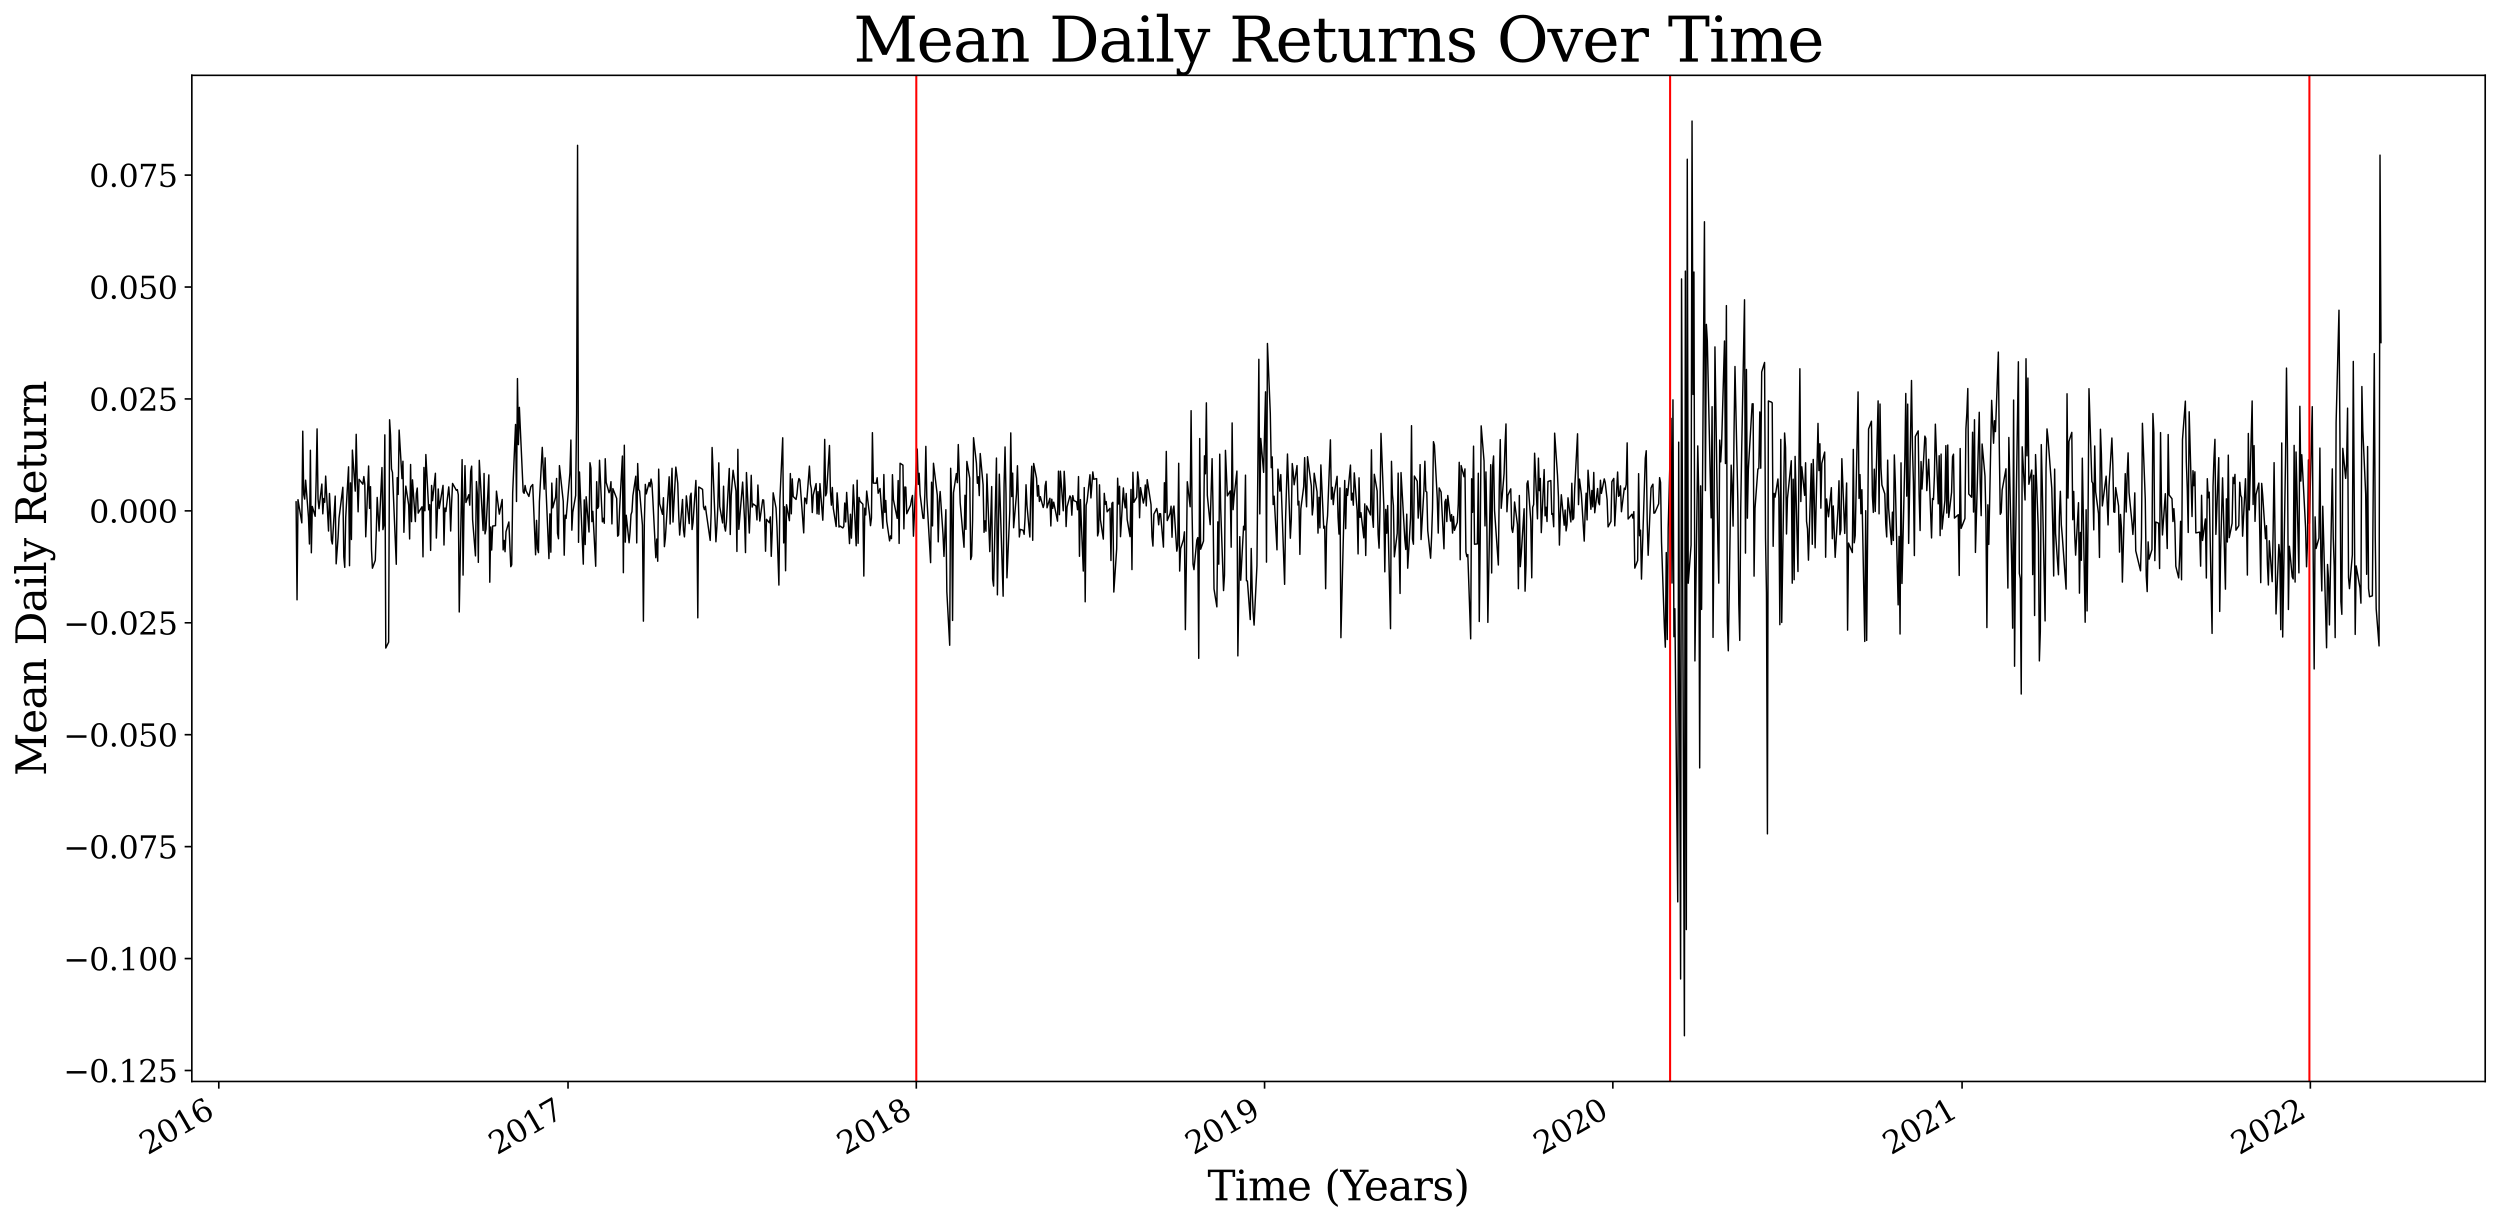 <?xml version="1.0" encoding="utf-8" standalone="no"?>
<!DOCTYPE svg PUBLIC "-//W3C//DTD SVG 1.1//EN"
  "http://www.w3.org/Graphics/SVG/1.1/DTD/svg11.dtd">
<svg xmlns:xlink="http://www.w3.org/1999/xlink" width="1216.552pt" height="595.477pt" viewBox="0 0 1216.552 595.477" xmlns="http://www.w3.org/2000/svg" version="1.1">
 <defs>
  <style type="text/css">*{stroke-linejoin: round; stroke-linecap: butt}</style>
 </defs>
 <g id="figure_1">
  <g id="patch_1">
   <path d="M 0 595.477 
L 1216.552 595.477 
L 1216.552 0 
L 0 0 
z
" style="fill: #ffffff"/>
  </g>
  <g id="axes_1">
   <g id="patch_2">
    <path d="M 93.352 526.261 
L 1209.352 526.261 
L 1209.352 36.661 
L 93.352 36.661 
z
" style="fill: #ffffff"/>
   </g>
   <g id="matplotlib.axis_1">
    <g id="xtick_1">
     <g id="line2d_1">
      <defs>
       <path id="m75a2e7a7cb" d="M 0 0 
L 0 3.5 
" style="stroke: #000000; stroke-width: 0.8"/>
      </defs>
      <g>
       <use xlink:href="#m75a2e7a7cb" x="106.469" y="526.261" style="stroke: #000000; stroke-width: 0.8"/>
      </g>
     </g>
     <g id="text_1">
      <!-- 2016 -->
      <g transform="translate(71.849 562.219)rotate(-30)scale(0.15 -0.15)">
       <defs>
        <path id="DejaVuSerif-32" d="M 819 3553 
L 469 3553 
L 469 4384 
Q 803 4563 1142 4656 
Q 1481 4750 1806 4750 
Q 2534 4750 2956 4397 
Q 3378 4044 3378 3438 
Q 3378 2753 2422 1800 
Q 2347 1728 2309 1691 
L 1131 513 
L 3078 513 
L 3078 1088 
L 3444 1088 
L 3444 0 
L 434 0 
L 434 341 
L 1850 1753 
Q 2319 2222 2519 2614 
Q 2719 3006 2719 3438 
Q 2719 3909 2473 4175 
Q 2228 4441 1797 4441 
Q 1350 4441 1106 4219 
Q 863 3997 819 3553 
z
" transform="scale(0.016)"/>
        <path id="DejaVuSerif-30" d="M 2034 219 
Q 2513 219 2750 744 
Q 2988 1269 2988 2328 
Q 2988 3391 2750 3916 
Q 2513 4441 2034 4441 
Q 1556 4441 1318 3916 
Q 1081 3391 1081 2328 
Q 1081 1269 1318 744 
Q 1556 219 2034 219 
z
M 2034 -91 
Q 1275 -91 848 546 
Q 422 1184 422 2328 
Q 422 3475 848 4112 
Q 1275 4750 2034 4750 
Q 2797 4750 3222 4112 
Q 3647 3475 3647 2328 
Q 3647 1184 3222 546 
Q 2797 -91 2034 -91 
z
" transform="scale(0.016)"/>
        <path id="DejaVuSerif-31" d="M 909 0 
L 909 331 
L 1722 331 
L 1722 4213 
L 781 3603 
L 781 4013 
L 1919 4750 
L 2350 4750 
L 2350 331 
L 3163 331 
L 3163 0 
L 909 0 
z
" transform="scale(0.016)"/>
        <path id="DejaVuSerif-36" d="M 2094 219 
Q 2534 219 2771 542 
Q 3009 866 3009 1472 
Q 3009 2078 2771 2401 
Q 2534 2725 2094 2725 
Q 1647 2725 1412 2412 
Q 1178 2100 1178 1509 
Q 1178 888 1415 553 
Q 1653 219 2094 219 
z
M 1075 2569 
Q 1288 2803 1556 2918 
Q 1825 3034 2163 3034 
Q 2859 3034 3264 2615 
Q 3669 2197 3669 1472 
Q 3669 763 3233 336 
Q 2797 -91 2069 -91 
Q 1278 -91 853 498 
Q 428 1088 428 2181 
Q 428 3406 931 4078 
Q 1434 4750 2350 4750 
Q 2597 4750 2869 4703 
Q 3141 4656 3425 4563 
L 3425 3794 
L 3072 3794 
Q 3034 4109 2831 4275 
Q 2628 4441 2284 4441 
Q 1678 4441 1381 3981 
Q 1084 3522 1075 2569 
z
" transform="scale(0.016)"/>
       </defs>
       <use xlink:href="#DejaVuSerif-32"/>
       <use xlink:href="#DejaVuSerif-30" x="63.623"/>
       <use xlink:href="#DejaVuSerif-31" x="127.246"/>
       <use xlink:href="#DejaVuSerif-36" x="190.869"/>
      </g>
     </g>
    </g>
    <g id="xtick_2">
     <g id="line2d_2">
      <g>
       <use xlink:href="#m75a2e7a7cb" x="276.412" y="526.261" style="stroke: #000000; stroke-width: 0.8"/>
      </g>
     </g>
     <g id="text_2">
      <!-- 2017 -->
      <g transform="translate(241.791 562.219)rotate(-30)scale(0.15 -0.15)">
       <defs>
        <path id="DejaVuSerif-37" d="M 3609 4347 
L 1784 0 
L 1319 0 
L 3059 4153 
L 903 4153 
L 903 3578 
L 538 3578 
L 538 4666 
L 3609 4666 
L 3609 4347 
z
" transform="scale(0.016)"/>
       </defs>
       <use xlink:href="#DejaVuSerif-32"/>
       <use xlink:href="#DejaVuSerif-30" x="63.623"/>
       <use xlink:href="#DejaVuSerif-31" x="127.246"/>
       <use xlink:href="#DejaVuSerif-37" x="190.869"/>
      </g>
     </g>
    </g>
    <g id="xtick_3">
     <g id="line2d_3">
      <g>
       <use xlink:href="#m75a2e7a7cb" x="445.889" y="526.261" style="stroke: #000000; stroke-width: 0.8"/>
      </g>
     </g>
     <g id="text_3">
      <!-- 2018 -->
      <g transform="translate(411.269 562.219)rotate(-30)scale(0.15 -0.15)">
       <defs>
        <path id="DejaVuSerif-38" d="M 2981 1275 
Q 2981 1775 2732 2051 
Q 2484 2328 2034 2328 
Q 1584 2328 1336 2051 
Q 1088 1775 1088 1275 
Q 1088 772 1336 495 
Q 1584 219 2034 219 
Q 2484 219 2732 495 
Q 2981 772 2981 1275 
z
M 2853 3541 
Q 2853 3966 2637 4203 
Q 2422 4441 2034 4441 
Q 1650 4441 1433 4203 
Q 1216 3966 1216 3541 
Q 1216 3113 1433 2875 
Q 1650 2638 2034 2638 
Q 2422 2638 2637 2875 
Q 2853 3113 2853 3541 
z
M 2516 2484 
Q 3047 2413 3344 2092 
Q 3641 1772 3641 1275 
Q 3641 619 3225 264 
Q 2809 -91 2034 -91 
Q 1263 -91 845 264 
Q 428 619 428 1275 
Q 428 1772 725 2092 
Q 1022 2413 1556 2484 
Q 1084 2569 832 2842 
Q 581 3116 581 3541 
Q 581 4103 968 4426 
Q 1356 4750 2034 4750 
Q 2713 4750 3100 4426 
Q 3488 4103 3488 3541 
Q 3488 3116 3236 2842 
Q 2984 2569 2516 2484 
z
" transform="scale(0.016)"/>
       </defs>
       <use xlink:href="#DejaVuSerif-32"/>
       <use xlink:href="#DejaVuSerif-30" x="63.623"/>
       <use xlink:href="#DejaVuSerif-31" x="127.246"/>
       <use xlink:href="#DejaVuSerif-38" x="190.869"/>
      </g>
     </g>
    </g>
    <g id="xtick_4">
     <g id="line2d_4">
      <g>
       <use xlink:href="#m75a2e7a7cb" x="615.367" y="526.261" style="stroke: #000000; stroke-width: 0.8"/>
      </g>
     </g>
     <g id="text_4">
      <!-- 2019 -->
      <g transform="translate(580.747 562.219)rotate(-30)scale(0.15 -0.15)">
       <defs>
        <path id="DejaVuSerif-39" d="M 2994 2091 
Q 2784 1856 2512 1740 
Q 2241 1625 1900 1625 
Q 1206 1625 804 2044 
Q 403 2463 403 3188 
Q 403 3897 839 4323 
Q 1275 4750 2003 4750 
Q 2794 4750 3217 4161 
Q 3641 3572 3641 2478 
Q 3641 1253 3137 581 
Q 2634 -91 1722 -91 
Q 1475 -91 1203 -44 
Q 931 3 647 97 
L 647 872 
L 997 872 
Q 1038 556 1241 387 
Q 1444 219 1784 219 
Q 2391 219 2687 676 
Q 2984 1134 2994 2091 
z
M 1978 4441 
Q 1534 4441 1298 4117 
Q 1063 3794 1063 3188 
Q 1063 2581 1298 2256 
Q 1534 1931 1978 1931 
Q 2422 1931 2658 2245 
Q 2894 2559 2894 3150 
Q 2894 3772 2656 4106 
Q 2419 4441 1978 4441 
z
" transform="scale(0.016)"/>
       </defs>
       <use xlink:href="#DejaVuSerif-32"/>
       <use xlink:href="#DejaVuSerif-30" x="63.623"/>
       <use xlink:href="#DejaVuSerif-31" x="127.246"/>
       <use xlink:href="#DejaVuSerif-39" x="190.869"/>
      </g>
     </g>
    </g>
    <g id="xtick_5">
     <g id="line2d_5">
      <g>
       <use xlink:href="#m75a2e7a7cb" x="784.845" y="526.261" style="stroke: #000000; stroke-width: 0.8"/>
      </g>
     </g>
     <g id="text_5">
      <!-- 2020 -->
      <g transform="translate(750.225 562.219)rotate(-30)scale(0.15 -0.15)">
       <use xlink:href="#DejaVuSerif-32"/>
       <use xlink:href="#DejaVuSerif-30" x="63.623"/>
       <use xlink:href="#DejaVuSerif-32" x="127.246"/>
       <use xlink:href="#DejaVuSerif-30" x="190.869"/>
      </g>
     </g>
    </g>
    <g id="xtick_6">
     <g id="line2d_6">
      <g>
       <use xlink:href="#m75a2e7a7cb" x="954.787" y="526.261" style="stroke: #000000; stroke-width: 0.8"/>
      </g>
     </g>
     <g id="text_6">
      <!-- 2021 -->
      <g transform="translate(920.167 562.219)rotate(-30)scale(0.15 -0.15)">
       <use xlink:href="#DejaVuSerif-32"/>
       <use xlink:href="#DejaVuSerif-30" x="63.623"/>
       <use xlink:href="#DejaVuSerif-32" x="127.246"/>
       <use xlink:href="#DejaVuSerif-31" x="190.869"/>
      </g>
     </g>
    </g>
    <g id="xtick_7">
     <g id="line2d_7">
      <g>
       <use xlink:href="#m75a2e7a7cb" x="1124.265" y="526.261" style="stroke: #000000; stroke-width: 0.8"/>
      </g>
     </g>
     <g id="text_7">
      <!-- 2022 -->
      <g transform="translate(1089.645 562.219)rotate(-30)scale(0.15 -0.15)">
       <use xlink:href="#DejaVuSerif-32"/>
       <use xlink:href="#DejaVuSerif-30" x="63.623"/>
       <use xlink:href="#DejaVuSerif-32" x="127.246"/>
       <use xlink:href="#DejaVuSerif-32" x="190.869"/>
      </g>
     </g>
    </g>
    <g id="text_8">
     <!-- Time (Years) -->
     <g transform="translate(587.582 584.118)scale(0.2 -0.2)">
      <defs>
       <path id="DejaVuSerif-54" d="M 1222 0 
L 1222 331 
L 1819 331 
L 1819 4294 
L 447 4294 
L 447 3566 
L 63 3566 
L 63 4666 
L 4206 4666 
L 4206 3566 
L 3822 3566 
L 3822 4294 
L 2450 4294 
L 2450 331 
L 3047 331 
L 3047 0 
L 1222 0 
z
" transform="scale(0.016)"/>
       <path id="DejaVuSerif-69" d="M 622 4353 
Q 622 4497 726 4603 
Q 831 4709 978 4709 
Q 1122 4709 1226 4603 
Q 1331 4497 1331 4353 
Q 1331 4206 1228 4103 
Q 1125 4000 978 4000 
Q 831 4000 726 4103 
Q 622 4206 622 4353 
z
M 1356 331 
L 1900 331 
L 1900 0 
L 231 0 
L 231 331 
L 781 331 
L 781 2988 
L 231 2988 
L 231 3322 
L 1356 3322 
L 1356 331 
z
" transform="scale(0.016)"/>
       <path id="DejaVuSerif-6d" d="M 3316 2675 
Q 3481 3041 3739 3227 
Q 3997 3413 4341 3413 
Q 4863 3413 5119 3089 
Q 5375 2766 5375 2113 
L 5375 331 
L 5894 331 
L 5894 0 
L 4300 0 
L 4300 331 
L 4800 331 
L 4800 2047 
Q 4800 2556 4650 2772 
Q 4500 2988 4153 2988 
Q 3769 2988 3567 2697 
Q 3366 2406 3366 1850 
L 3366 331 
L 3866 331 
L 3866 0 
L 2291 0 
L 2291 331 
L 2791 331 
L 2791 2069 
Q 2791 2566 2641 2777 
Q 2491 2988 2144 2988 
Q 1759 2988 1557 2697 
Q 1356 2406 1356 1850 
L 1356 331 
L 1856 331 
L 1856 0 
L 263 0 
L 263 331 
L 781 331 
L 781 2994 
L 231 2994 
L 231 3322 
L 1356 3322 
L 1356 2731 
Q 1516 3063 1762 3238 
Q 2009 3413 2322 3413 
Q 2709 3413 2968 3220 
Q 3228 3028 3316 2675 
z
" transform="scale(0.016)"/>
       <path id="DejaVuSerif-65" d="M 3469 1600 
L 991 1600 
L 991 1575 
Q 991 903 1244 561 
Q 1497 219 1991 219 
Q 2369 219 2611 417 
Q 2853 616 2950 1006 
L 3413 1006 
Q 3275 459 2904 184 
Q 2534 -91 1931 -91 
Q 1203 -91 761 389 
Q 319 869 319 1663 
Q 319 2450 753 2931 
Q 1188 3413 1894 3413 
Q 2647 3413 3050 2948 
Q 3453 2484 3469 1600 
z
M 2791 1931 
Q 2772 2513 2545 2808 
Q 2319 3103 1894 3103 
Q 1497 3103 1269 2806 
Q 1041 2509 991 1931 
L 2791 1931 
z
" transform="scale(0.016)"/>
       <path id="DejaVuSerif-20" transform="scale(0.016)"/>
       <path id="DejaVuSerif-28" d="M 2041 -997 
Q 1281 -656 893 83 
Q 506 822 506 1931 
Q 506 3044 893 3783 
Q 1281 4522 2041 4863 
L 2041 4556 
Q 1559 4225 1350 3623 
Q 1141 3022 1141 1931 
Q 1141 844 1350 242 
Q 1559 -359 2041 -691 
L 2041 -997 
z
" transform="scale(0.016)"/>
       <path id="DejaVuSerif-59" d="M 1209 0 
L 1209 331 
L 1806 331 
L 1806 2009 
L 366 4331 
L -72 4331 
L -72 4666 
L 1663 4666 
L 1663 4331 
L 1119 4331 
L 2284 2444 
L 3450 4331 
L 2925 4331 
L 2925 4666 
L 4281 4666 
L 4281 4331 
L 3841 4331 
L 2438 2069 
L 2438 331 
L 3034 331 
L 3034 0 
L 1209 0 
z
" transform="scale(0.016)"/>
       <path id="DejaVuSerif-61" d="M 2547 1044 
L 2547 1747 
L 1806 1747 
Q 1378 1747 1168 1562 
Q 959 1378 959 997 
Q 959 650 1171 447 
Q 1384 244 1747 244 
Q 2106 244 2326 466 
Q 2547 688 2547 1044 
z
M 3122 2075 
L 3122 331 
L 3634 331 
L 3634 0 
L 2547 0 
L 2547 359 
Q 2356 128 2106 18 
Q 1856 -91 1522 -91 
Q 969 -91 644 203 
Q 319 497 319 997 
Q 319 1513 691 1797 
Q 1063 2081 1741 2081 
L 2547 2081 
L 2547 2309 
Q 2547 2688 2317 2895 
Q 2088 3103 1672 3103 
Q 1328 3103 1125 2947 
Q 922 2791 872 2484 
L 575 2484 
L 575 3156 
Q 875 3284 1158 3348 
Q 1441 3413 1709 3413 
Q 2400 3413 2761 3070 
Q 3122 2728 3122 2075 
z
" transform="scale(0.016)"/>
       <path id="DejaVuSerif-72" d="M 3059 3328 
L 3059 2497 
L 2728 2497 
Q 2713 2744 2591 2866 
Q 2469 2988 2234 2988 
Q 1809 2988 1582 2694 
Q 1356 2400 1356 1850 
L 1356 331 
L 2022 331 
L 2022 0 
L 263 0 
L 263 331 
L 781 331 
L 781 2994 
L 231 2994 
L 231 3322 
L 1356 3322 
L 1356 2731 
Q 1525 3078 1790 3245 
Q 2056 3413 2438 3413 
Q 2578 3413 2733 3391 
Q 2888 3369 3059 3328 
z
" transform="scale(0.016)"/>
       <path id="DejaVuSerif-73" d="M 359 184 
L 359 959 
L 691 959 
Q 703 588 923 403 
Q 1144 219 1575 219 
Q 1963 219 2166 364 
Q 2369 509 2369 788 
Q 2369 1006 2220 1140 
Q 2072 1275 1594 1428 
L 1178 1569 
Q 750 1706 558 1912 
Q 366 2119 366 2438 
Q 366 2894 700 3153 
Q 1034 3413 1625 3413 
Q 1888 3413 2178 3344 
Q 2469 3275 2778 3144 
L 2778 2419 
L 2447 2419 
Q 2434 2741 2221 2922 
Q 2009 3103 1644 3103 
Q 1281 3103 1095 2975 
Q 909 2847 909 2591 
Q 909 2381 1050 2254 
Q 1191 2128 1613 1997 
L 2069 1856 
Q 2541 1709 2748 1489 
Q 2956 1269 2956 922 
Q 2956 450 2595 179 
Q 2234 -91 1600 -91 
Q 1278 -91 972 -22 
Q 666 47 359 184 
z
" transform="scale(0.016)"/>
       <path id="DejaVuSerif-29" d="M 453 -997 
L 453 -691 
Q 934 -359 1145 242 
Q 1356 844 1356 1931 
Q 1356 3022 1145 3623 
Q 934 4225 453 4556 
L 453 4863 
Q 1216 4522 1603 3783 
Q 1991 3044 1991 1931 
Q 1991 822 1603 83 
Q 1216 -656 453 -997 
z
" transform="scale(0.016)"/>
      </defs>
      <use xlink:href="#DejaVuSerif-54"/>
      <use xlink:href="#DejaVuSerif-69" x="66.699"/>
      <use xlink:href="#DejaVuSerif-6d" x="98.682"/>
      <use xlink:href="#DejaVuSerif-65" x="193.506"/>
      <use xlink:href="#DejaVuSerif-20" x="252.686"/>
      <use xlink:href="#DejaVuSerif-28" x="284.473"/>
      <use xlink:href="#DejaVuSerif-59" x="323.486"/>
      <use xlink:href="#DejaVuSerif-65" x="380.752"/>
      <use xlink:href="#DejaVuSerif-61" x="439.932"/>
      <use xlink:href="#DejaVuSerif-72" x="499.551"/>
      <use xlink:href="#DejaVuSerif-73" x="547.354"/>
      <use xlink:href="#DejaVuSerif-29" x="598.672"/>
     </g>
    </g>
   </g>
   <g id="matplotlib.axis_2">
    <g id="ytick_1">
     <g id="line2d_8">
      <defs>
       <path id="mb2e082245e" d="M 0 0 
L -3.5 0 
" style="stroke: #000000; stroke-width: 0.8"/>
      </defs>
      <g>
       <use xlink:href="#mb2e082245e" x="93.352" y="520.925" style="stroke: #000000; stroke-width: 0.8"/>
      </g>
     </g>
     <g id="text_9">
      <!-- −0.125 -->
      <g transform="translate(30.841 526.623)scale(0.15 -0.15)">
       <defs>
        <path id="DejaVuSerif-2212" d="M 678 2259 
L 4684 2259 
L 4684 1753 
L 678 1753 
L 678 2259 
z
" transform="scale(0.016)"/>
        <path id="DejaVuSerif-2e" d="M 603 325 
Q 603 500 722 622 
Q 841 744 1019 744 
Q 1191 744 1312 622 
Q 1434 500 1434 325 
Q 1434 153 1312 31 
Q 1191 -91 1019 -91 
Q 841 -91 722 29 
Q 603 150 603 325 
z
" transform="scale(0.016)"/>
        <path id="DejaVuSerif-35" d="M 3219 4666 
L 3219 4153 
L 1081 4153 
L 1081 2816 
Q 1244 2928 1461 2984 
Q 1678 3041 1947 3041 
Q 2703 3041 3140 2622 
Q 3578 2203 3578 1478 
Q 3578 738 3136 323 
Q 2694 -91 1894 -91 
Q 1572 -91 1234 -12 
Q 897 66 544 225 
L 544 1131 
L 897 1131 
Q 925 688 1179 453 
Q 1434 219 1894 219 
Q 2388 219 2653 544 
Q 2919 869 2919 1478 
Q 2919 2084 2655 2407 
Q 2391 2731 1894 2731 
Q 1613 2731 1398 2631 
Q 1184 2531 1019 2322 
L 750 2322 
L 750 4666 
L 3219 4666 
z
" transform="scale(0.016)"/>
       </defs>
       <use xlink:href="#DejaVuSerif-2212"/>
       <use xlink:href="#DejaVuSerif-30" x="83.789"/>
       <use xlink:href="#DejaVuSerif-2e" x="147.412"/>
       <use xlink:href="#DejaVuSerif-31" x="179.199"/>
       <use xlink:href="#DejaVuSerif-32" x="242.822"/>
       <use xlink:href="#DejaVuSerif-35" x="306.445"/>
      </g>
     </g>
    </g>
    <g id="ytick_2">
     <g id="line2d_9">
      <g>
       <use xlink:href="#mb2e082245e" x="93.352" y="466.459" style="stroke: #000000; stroke-width: 0.8"/>
      </g>
     </g>
     <g id="text_10">
      <!-- −0.100 -->
      <g transform="translate(30.841 472.158)scale(0.15 -0.15)">
       <use xlink:href="#DejaVuSerif-2212"/>
       <use xlink:href="#DejaVuSerif-30" x="83.789"/>
       <use xlink:href="#DejaVuSerif-2e" x="147.412"/>
       <use xlink:href="#DejaVuSerif-31" x="179.199"/>
       <use xlink:href="#DejaVuSerif-30" x="242.822"/>
       <use xlink:href="#DejaVuSerif-30" x="306.445"/>
      </g>
     </g>
    </g>
    <g id="ytick_3">
     <g id="line2d_10">
      <g>
       <use xlink:href="#mb2e082245e" x="93.352" y="411.994" style="stroke: #000000; stroke-width: 0.8"/>
      </g>
     </g>
     <g id="text_11">
      <!-- −0.075 -->
      <g transform="translate(30.841 417.693)scale(0.15 -0.15)">
       <use xlink:href="#DejaVuSerif-2212"/>
       <use xlink:href="#DejaVuSerif-30" x="83.789"/>
       <use xlink:href="#DejaVuSerif-2e" x="147.412"/>
       <use xlink:href="#DejaVuSerif-30" x="179.199"/>
       <use xlink:href="#DejaVuSerif-37" x="242.822"/>
       <use xlink:href="#DejaVuSerif-35" x="306.445"/>
      </g>
     </g>
    </g>
    <g id="ytick_4">
     <g id="line2d_11">
      <g>
       <use xlink:href="#mb2e082245e" x="93.352" y="357.529" style="stroke: #000000; stroke-width: 0.8"/>
      </g>
     </g>
     <g id="text_12">
      <!-- −0.050 -->
      <g transform="translate(30.841 363.228)scale(0.15 -0.15)">
       <use xlink:href="#DejaVuSerif-2212"/>
       <use xlink:href="#DejaVuSerif-30" x="83.789"/>
       <use xlink:href="#DejaVuSerif-2e" x="147.412"/>
       <use xlink:href="#DejaVuSerif-30" x="179.199"/>
       <use xlink:href="#DejaVuSerif-35" x="242.822"/>
       <use xlink:href="#DejaVuSerif-30" x="306.445"/>
      </g>
     </g>
    </g>
    <g id="ytick_5">
     <g id="line2d_12">
      <g>
       <use xlink:href="#mb2e082245e" x="93.352" y="303.064" style="stroke: #000000; stroke-width: 0.8"/>
      </g>
     </g>
     <g id="text_13">
      <!-- −0.025 -->
      <g transform="translate(30.841 308.763)scale(0.15 -0.15)">
       <use xlink:href="#DejaVuSerif-2212"/>
       <use xlink:href="#DejaVuSerif-30" x="83.789"/>
       <use xlink:href="#DejaVuSerif-2e" x="147.412"/>
       <use xlink:href="#DejaVuSerif-30" x="179.199"/>
       <use xlink:href="#DejaVuSerif-32" x="242.822"/>
       <use xlink:href="#DejaVuSerif-35" x="306.445"/>
      </g>
     </g>
    </g>
    <g id="ytick_6">
     <g id="line2d_13">
      <g>
       <use xlink:href="#mb2e082245e" x="93.352" y="248.599" style="stroke: #000000; stroke-width: 0.8"/>
      </g>
     </g>
     <g id="text_14">
      <!-- 0.000 -->
      <g transform="translate(43.41 254.298)scale(0.15 -0.15)">
       <use xlink:href="#DejaVuSerif-30"/>
       <use xlink:href="#DejaVuSerif-2e" x="63.623"/>
       <use xlink:href="#DejaVuSerif-30" x="95.41"/>
       <use xlink:href="#DejaVuSerif-30" x="159.033"/>
       <use xlink:href="#DejaVuSerif-30" x="222.656"/>
      </g>
     </g>
    </g>
    <g id="ytick_7">
     <g id="line2d_14">
      <g>
       <use xlink:href="#mb2e082245e" x="93.352" y="194.134" style="stroke: #000000; stroke-width: 0.8"/>
      </g>
     </g>
     <g id="text_15">
      <!-- 0.025 -->
      <g transform="translate(43.41 199.833)scale(0.15 -0.15)">
       <use xlink:href="#DejaVuSerif-30"/>
       <use xlink:href="#DejaVuSerif-2e" x="63.623"/>
       <use xlink:href="#DejaVuSerif-30" x="95.41"/>
       <use xlink:href="#DejaVuSerif-32" x="159.033"/>
       <use xlink:href="#DejaVuSerif-35" x="222.656"/>
      </g>
     </g>
    </g>
    <g id="ytick_8">
     <g id="line2d_15">
      <g>
       <use xlink:href="#mb2e082245e" x="93.352" y="139.669" style="stroke: #000000; stroke-width: 0.8"/>
      </g>
     </g>
     <g id="text_16">
      <!-- 0.050 -->
      <g transform="translate(43.41 145.368)scale(0.15 -0.15)">
       <use xlink:href="#DejaVuSerif-30"/>
       <use xlink:href="#DejaVuSerif-2e" x="63.623"/>
       <use xlink:href="#DejaVuSerif-30" x="95.41"/>
       <use xlink:href="#DejaVuSerif-35" x="159.033"/>
       <use xlink:href="#DejaVuSerif-30" x="222.656"/>
      </g>
     </g>
    </g>
    <g id="ytick_9">
     <g id="line2d_16">
      <g>
       <use xlink:href="#mb2e082245e" x="93.352" y="85.204" style="stroke: #000000; stroke-width: 0.8"/>
      </g>
     </g>
     <g id="text_17">
      <!-- 0.075 -->
      <g transform="translate(43.41 90.903)scale(0.15 -0.15)">
       <use xlink:href="#DejaVuSerif-30"/>
       <use xlink:href="#DejaVuSerif-2e" x="63.623"/>
       <use xlink:href="#DejaVuSerif-30" x="95.41"/>
       <use xlink:href="#DejaVuSerif-37" x="159.033"/>
       <use xlink:href="#DejaVuSerif-35" x="222.656"/>
      </g>
     </g>
    </g>
    <g id="text_18">
     <!-- Mean Daily Return -->
     <g transform="translate(22.397 377.533)rotate(-90)scale(0.2 -0.2)">
      <defs>
       <path id="DejaVuSerif-4d" d="M 353 0 
L 353 331 
L 947 331 
L 947 4331 
L 319 4331 
L 319 4666 
L 1678 4666 
L 3316 1344 
L 4953 4666 
L 6228 4666 
L 6228 4331 
L 5606 4331 
L 5606 331 
L 6203 331 
L 6203 0 
L 4378 0 
L 4378 331 
L 4972 331 
L 4972 3938 
L 3372 684 
L 2931 684 
L 1331 3938 
L 1331 331 
L 1925 331 
L 1925 0 
L 353 0 
z
" transform="scale(0.016)"/>
       <path id="DejaVuSerif-6e" d="M 263 0 
L 263 331 
L 781 331 
L 781 2988 
L 231 2988 
L 231 3322 
L 1356 3322 
L 1356 2731 
Q 1516 3069 1770 3241 
Q 2025 3413 2363 3413 
Q 2913 3413 3172 3097 
Q 3431 2781 3431 2113 
L 3431 331 
L 3944 331 
L 3944 0 
L 2356 0 
L 2356 331 
L 2853 331 
L 2853 1931 
Q 2853 2541 2703 2767 
Q 2553 2994 2175 2994 
Q 1775 2994 1565 2701 
Q 1356 2409 1356 1850 
L 1356 331 
L 1856 331 
L 1856 0 
L 263 0 
z
" transform="scale(0.016)"/>
       <path id="DejaVuSerif-44" d="M 1581 331 
L 2163 331 
Q 3072 331 3558 850 
Q 4044 1369 4044 2338 
Q 4044 3306 3559 3818 
Q 3075 4331 2163 4331 
L 1581 4331 
L 1581 331 
z
M 353 0 
L 353 331 
L 947 331 
L 947 4331 
L 353 4331 
L 353 4666 
L 2209 4666 
Q 3416 4666 4089 4050 
Q 4763 3434 4763 2338 
Q 4763 1238 4088 619 
Q 3413 0 2209 0 
L 353 0 
z
" transform="scale(0.016)"/>
       <path id="DejaVuSerif-6c" d="M 1313 331 
L 1856 331 
L 1856 0 
L 184 0 
L 184 331 
L 738 331 
L 738 4531 
L 184 4531 
L 184 4863 
L 1313 4863 
L 1313 331 
z
" transform="scale(0.016)"/>
       <path id="DejaVuSerif-79" d="M 1381 -609 
L 1600 -56 
L 359 2988 
L -19 2988 
L -19 3322 
L 1509 3322 
L 1509 2988 
L 978 2988 
L 1913 703 
L 2847 2988 
L 2350 2988 
L 2350 3322 
L 3597 3322 
L 3597 2988 
L 3225 2988 
L 1703 -750 
Q 1547 -1138 1356 -1280 
Q 1166 -1422 819 -1422 
Q 672 -1422 517 -1397 
Q 363 -1372 206 -1325 
L 206 -691 
L 500 -691 
Q 519 -903 608 -995 
Q 697 -1088 884 -1088 
Q 1056 -1088 1161 -992 
Q 1266 -897 1381 -609 
z
" transform="scale(0.016)"/>
       <path id="DejaVuSerif-52" d="M 3066 2316 
Q 3284 2256 3442 2114 
Q 3600 1972 3725 1716 
L 4403 331 
L 4972 331 
L 4972 0 
L 3872 0 
L 3144 1484 
Q 2934 1916 2759 2042 
Q 2584 2169 2278 2169 
L 1581 2169 
L 1581 331 
L 2241 331 
L 2241 0 
L 353 0 
L 353 331 
L 947 331 
L 947 4331 
L 353 4331 
L 353 4666 
L 2719 4666 
Q 3400 4666 3770 4341 
Q 4141 4016 4141 3419 
Q 4141 2938 3870 2661 
Q 3600 2384 3066 2316 
z
M 1581 2503 
L 2503 2503 
Q 2975 2503 3200 2726 
Q 3425 2950 3425 3419 
Q 3425 3888 3200 4109 
Q 2975 4331 2503 4331 
L 1581 4331 
L 1581 2503 
z
" transform="scale(0.016)"/>
       <path id="DejaVuSerif-74" d="M 691 2988 
L 184 2988 
L 184 3322 
L 691 3322 
L 691 4353 
L 1269 4353 
L 1269 3322 
L 2350 3322 
L 2350 2988 
L 1269 2988 
L 1269 878 
Q 1269 456 1350 337 
Q 1431 219 1650 219 
Q 1875 219 1978 351 
Q 2081 484 2088 781 
L 2522 781 
Q 2497 328 2275 118 
Q 2053 -91 1600 -91 
Q 1103 -91 897 129 
Q 691 350 691 878 
L 691 2988 
z
" transform="scale(0.016)"/>
       <path id="DejaVuSerif-75" d="M 2266 3322 
L 3341 3322 
L 3341 331 
L 3884 331 
L 3884 0 
L 2766 0 
L 2766 588 
Q 2606 256 2353 82 
Q 2100 -91 1766 -91 
Q 1213 -91 952 223 
Q 691 538 691 1209 
L 691 2988 
L 172 2988 
L 172 3322 
L 1269 3322 
L 1269 1388 
Q 1269 781 1417 556 
Q 1566 331 1947 331 
Q 2347 331 2556 625 
Q 2766 919 2766 1478 
L 2766 2988 
L 2266 2988 
L 2266 3322 
z
" transform="scale(0.016)"/>
      </defs>
      <use xlink:href="#DejaVuSerif-4d"/>
      <use xlink:href="#DejaVuSerif-65" x="102.393"/>
      <use xlink:href="#DejaVuSerif-61" x="161.572"/>
      <use xlink:href="#DejaVuSerif-6e" x="221.191"/>
      <use xlink:href="#DejaVuSerif-20" x="285.596"/>
      <use xlink:href="#DejaVuSerif-44" x="317.383"/>
      <use xlink:href="#DejaVuSerif-61" x="397.559"/>
      <use xlink:href="#DejaVuSerif-69" x="457.178"/>
      <use xlink:href="#DejaVuSerif-6c" x="489.16"/>
      <use xlink:href="#DejaVuSerif-79" x="521.143"/>
      <use xlink:href="#DejaVuSerif-20" x="577.637"/>
      <use xlink:href="#DejaVuSerif-52" x="609.424"/>
      <use xlink:href="#DejaVuSerif-65" x="684.717"/>
      <use xlink:href="#DejaVuSerif-74" x="743.896"/>
      <use xlink:href="#DejaVuSerif-75" x="784.082"/>
      <use xlink:href="#DejaVuSerif-72" x="848.486"/>
      <use xlink:href="#DejaVuSerif-6e" x="896.289"/>
     </g>
    </g>
   </g>
   <g id="line2d_17">
    <path d="M 144.08 244.225 
L 144.544 291.873 
L 145.008 243.166 
L 146.866 254.426 
L 147.33 209.835 
L 147.794 240.674 
L 148.259 242.86 
L 148.723 233.671 
L 150.116 251.773 
L 150.58 264.704 
L 151.044 219.126 
L 151.509 268.985 
L 151.973 246.454 
L 153.366 251.24 
L 153.83 234.306 
L 154.295 208.724 
L 154.759 242.732 
L 155.223 247.541 
L 156.616 235.562 
L 157.081 250.046 
L 157.545 242.585 
L 158.009 244.426 
L 158.474 231.689 
L 159.867 258.404 
L 160.331 240.149 
L 160.795 249.781 
L 161.26 262.741 
L 161.724 264.703 
L 163.117 241.42 
L 163.581 274.37 
L 164.51 261.603 
L 164.974 252.132 
L 166.831 237.12 
L 167.296 270.935 
L 167.76 276.076 
L 168.224 251.907 
L 169.617 227.17 
L 170.082 275.271 
L 170.546 234.993 
L 171.01 262.52 
L 171.475 219.043 
L 172.868 238.988 
L 173.332 211.357 
L 173.796 232.779 
L 174.261 249.057 
L 174.725 233.259 
L 176.582 235.63 
L 177.047 231.91 
L 177.511 235.519 
L 177.975 261.215 
L 179.368 226.779 
L 179.832 247.374 
L 180.297 236.834 
L 180.761 267.29 
L 181.225 276.499 
L 182.618 272.669 
L 183.083 259.334 
L 183.547 242.065 
L 184.476 258.405 
L 185.869 227.53 
L 186.333 257.73 
L 186.797 255.521 
L 187.262 211.625 
L 187.726 315.348 
L 189.119 312.505 
L 189.583 204.276 
L 190.048 211.932 
L 190.512 228.246 
L 190.976 229.921 
L 192.834 274.582 
L 193.298 232.449 
L 193.762 240.595 
L 194.226 209.298 
L 195.619 232.913 
L 196.084 224.46 
L 196.548 259.021 
L 197.012 245.192 
L 197.477 236.563 
L 198.87 245.75 
L 199.334 262.257 
L 199.798 226.038 
L 200.263 253.836 
L 200.727 233.52 
L 202.12 253.808 
L 202.584 240.219 
L 203.049 237.497 
L 203.513 249.693 
L 203.977 248.839 
L 205.37 246.613 
L 205.835 270.966 
L 206.299 227.488 
L 206.763 248.533 
L 207.228 221.199 
L 208.62 248.075 
L 209.085 245.623 
L 209.549 267.832 
L 210.013 236.239 
L 210.478 243.637 
L 211.871 230.309 
L 212.335 261.829 
L 213.264 237.956 
L 213.728 247.443 
L 215.585 236.204 
L 216.05 265.207 
L 216.514 247.22 
L 216.978 248.915 
L 218.371 236.949 
L 218.836 243.162 
L 219.3 258.394 
L 219.764 244.852 
L 220.229 235.253 
L 222.086 238.614 
L 222.55 238.26 
L 223.015 240.777 
L 223.479 297.79 
L 224.872 223.665 
L 225.336 279.849 
L 225.8 246.399 
L 226.265 226.599 
L 226.729 244.521 
L 228.122 240.738 
L 228.586 245.823 
L 229.051 229.38 
L 229.515 226.846 
L 229.979 252.903 
L 231.372 270.498 
L 231.837 234.362 
L 232.301 240.587 
L 232.765 273.65 
L 233.23 224.018 
L 235.087 258.155 
L 235.551 230.411 
L 236.016 259.8 
L 236.48 257.563 
L 237.873 231.116 
L 238.337 283.31 
L 238.801 256.443 
L 239.266 267.652 
L 239.73 255.987 
L 241.123 255.8 
L 241.587 239.01 
L 242.98 250.184 
L 244.373 243.056 
L 244.838 267.592 
L 245.302 262.972 
L 245.766 268.472 
L 246.231 258.74 
L 247.624 253.993 
L 248.552 275.765 
L 249.017 274.83 
L 249.481 239.833 
L 250.874 206.572 
L 251.338 244.029 
L 251.803 184.237 
L 252.267 216.362 
L 252.731 198.235 
L 254.588 239.404 
L 255.053 240.063 
L 255.517 236.261 
L 255.981 238.794 
L 257.374 241.577 
L 258.303 236.876 
L 259.232 235.779 
L 260.625 269.96 
L 261.089 253.235 
L 261.553 267.067 
L 262.018 268.925 
L 262.482 244.075 
L 263.875 217.71 
L 264.804 238.032 
L 265.268 222.806 
L 265.732 238.628 
L 267.125 271.824 
L 267.589 250.072 
L 268.054 268.696 
L 268.518 235.09 
L 268.982 247.153 
L 270.375 241.924 
L 270.84 232.833 
L 271.304 259.55 
L 271.768 262.166 
L 272.233 226.584 
L 274.09 244.03 
L 274.554 270.161 
L 275.019 250.7 
L 275.483 252.262 
L 277.34 230.055 
L 277.805 214.134 
L 278.269 257.987 
L 278.733 249.231 
L 280.126 241.089 
L 280.591 201.468 
L 281.055 70.727 
L 281.519 263.894 
L 281.984 229.686 
L 283.841 274.522 
L 284.305 243.256 
L 284.769 264.979 
L 285.234 241.743 
L 286.627 258.869 
L 287.091 225.182 
L 287.555 227.938 
L 288.02 253.84 
L 288.484 248.825 
L 289.877 275.542 
L 290.341 234.424 
L 290.806 247.389 
L 291.27 246.463 
L 291.734 223.985 
L 293.127 253.929 
L 293.592 252.215 
L 294.056 254.634 
L 294.52 223.24 
L 294.985 234.716 
L 296.378 239.761 
L 296.842 238.397 
L 297.306 234.399 
L 297.77 254.932 
L 298.235 237.766 
L 300.092 242.558 
L 300.556 260.92 
L 301.021 260.315 
L 301.485 248.169 
L 302.878 221.934 
L 303.342 278.679 
L 303.807 216.667 
L 304.271 263.817 
L 304.735 250.744 
L 306.128 264.122 
L 306.593 258.732 
L 307.057 250.438 
L 307.521 248.991 
L 307.986 241.162 
L 309.379 231.751 
L 309.843 264.186 
L 310.307 225.577 
L 310.772 238.187 
L 311.236 238.923 
L 312.629 255.627 
L 313.093 302.26 
L 313.557 254.134 
L 314.022 235.712 
L 314.486 240.35 
L 315.879 234.81 
L 316.343 236.91 
L 316.808 233.131 
L 317.272 235.63 
L 317.736 244.013 
L 319.129 271.385 
L 319.594 262.323 
L 320.058 273.112 
L 320.522 228.307 
L 320.987 245.076 
L 322.38 250.273 
L 322.844 242.211 
L 323.308 266.006 
L 323.773 261.921 
L 325.63 232.013 
L 326.094 254.987 
L 326.559 238.146 
L 327.023 227.884 
L 327.487 254.028 
L 328.88 227.305 
L 329.809 235.168 
L 330.273 250.544 
L 330.737 260.361 
L 332.13 243.058 
L 332.595 257.85 
L 333.059 261.249 
L 333.523 253.562 
L 333.988 241.301 
L 335.381 254.792 
L 335.845 241.57 
L 336.309 239.992 
L 336.774 257.673 
L 337.238 254.255 
L 338.631 233.795 
L 339.095 250.55 
L 339.56 300.638 
L 340.024 237 
L 340.488 237.231 
L 341.881 238.118 
L 342.345 246.633 
L 342.81 248.019 
L 343.274 246.358 
L 343.738 249.917 
L 345.596 262.969 
L 346.06 249.589 
L 346.524 217.768 
L 348.382 263.641 
L 348.846 256.398 
L 349.31 246.683 
L 349.775 225.238 
L 350.239 246.522 
L 351.632 254.464 
L 352.096 236.608 
L 352.561 256.139 
L 353.025 258.428 
L 353.489 253.949 
L 354.882 227.988 
L 355.347 260.09 
L 355.811 241.16 
L 356.739 228.844 
L 358.132 238.946 
L 358.597 268.342 
L 359.061 218.673 
L 359.525 257.579 
L 361.383 234.598 
L 362.311 253.006 
L 362.776 268.897 
L 363.24 229.963 
L 364.633 259.368 
L 365.097 247.653 
L 365.562 231.299 
L 366.026 246.748 
L 366.49 245.229 
L 367.883 246.24 
L 368.348 252.997 
L 368.812 236.035 
L 369.276 246.178 
L 369.741 253.566 
L 371.133 243.218 
L 371.598 243.337 
L 372.062 250.347 
L 372.526 268.231 
L 372.991 252.709 
L 374.384 254.391 
L 374.848 251.529 
L 375.312 270.715 
L 375.777 258.41 
L 376.241 239.817 
L 377.634 247.226 
L 378.098 256.53 
L 379.027 284.7 
L 379.491 243.468 
L 380.884 213.052 
L 381.349 264.188 
L 381.813 246.608 
L 382.277 277.727 
L 382.742 245.611 
L 384.135 253.375 
L 384.599 230.442 
L 385.063 250.028 
L 385.528 233.036 
L 385.992 241.62 
L 387.385 243.03 
L 387.849 240.153 
L 388.313 235.076 
L 388.778 232.87 
L 389.242 233.616 
L 391.099 259.302 
L 391.564 242.357 
L 392.028 242.686 
L 392.492 245.103 
L 393.885 226.823 
L 394.35 235.549 
L 394.814 237.892 
L 395.278 249.399 
L 395.743 240.888 
L 397.136 235.326 
L 397.6 250.006 
L 398.064 239.244 
L 398.529 250.237 
L 398.993 235.345 
L 400.386 253.141 
L 400.85 240.904 
L 401.314 213.818 
L 401.779 241.274 
L 402.243 239.916 
L 403.636 216.792 
L 404.1 239.182 
L 404.565 245.819 
L 405.029 237.23 
L 405.493 247.284 
L 406.886 256.209 
L 407.351 239.84 
L 407.815 245.91 
L 408.279 256.478 
L 408.744 255.994 
L 410.137 256.906 
L 410.601 256.118 
L 411.065 244.792 
L 411.53 253.984 
L 411.994 239.618 
L 413.387 264.522 
L 413.851 250.239 
L 414.316 261.86 
L 414.78 250.599 
L 415.244 235.944 
L 416.637 265.582 
L 417.101 233.687 
L 417.566 264.375 
L 418.03 242.053 
L 418.494 243.945 
L 419.887 245.348 
L 420.352 280.316 
L 420.816 247.303 
L 421.28 250.585 
L 421.745 238.972 
L 423.138 250.512 
L 423.602 255.793 
L 424.066 252.069 
L 424.531 210.56 
L 424.995 235.1 
L 426.388 235.144 
L 426.852 232.492 
L 427.317 240.022 
L 428.245 237.721 
L 429.638 257.051 
L 430.103 230.928 
L 430.567 249.325 
L 431.031 243.543 
L 431.495 253.572 
L 432.888 263.212 
L 433.353 260.786 
L 433.817 262.101 
L 434.281 230.995 
L 434.746 243.104 
L 436.603 252.263 
L 437.067 233.864 
L 437.532 264.436 
L 437.996 225.439 
L 439.389 226.327 
L 439.853 257.355 
L 440.318 236.984 
L 440.782 237.084 
L 441.246 249.98 
L 443.104 245.829 
L 443.568 242.987 
L 444.032 241.095 
L 444.497 260.913 
L 446.354 218.538 
L 446.818 235.752 
L 447.282 230.316 
L 447.747 240.606 
L 449.14 252.152 
L 449.604 252.291 
L 450.068 240.115 
L 450.533 217.229 
L 450.997 241.815 
L 452.854 273.79 
L 453.319 234.664 
L 453.783 255.92 
L 454.247 225.438 
L 456.105 240.964 
L 456.569 263.668 
L 457.033 244.508 
L 457.498 239.18 
L 458.891 260.182 
L 459.355 270.753 
L 460.283 248.054 
L 460.748 287.874 
L 462.141 313.984 
L 462.605 227.881 
L 463.069 242.269 
L 463.534 301.922 
L 463.998 239.732 
L 465.391 230.451 
L 465.855 234.864 
L 466.32 216.339 
L 467.248 244.685 
L 469.106 266.296 
L 469.57 241.008 
L 470.034 257.582 
L 470.499 224.555 
L 471.892 232.736 
L 472.356 272.271 
L 472.82 270.613 
L 473.285 253.28 
L 473.749 213.016 
L 475.142 225.373 
L 475.606 235.18 
L 476.07 231.997 
L 476.535 241.169 
L 476.999 220.707 
L 478.392 235.926 
L 478.856 259.043 
L 479.321 253.458 
L 479.785 258.47 
L 480.249 230.689 
L 481.642 268.411 
L 482.571 236.785 
L 483.035 281.725 
L 483.5 285.19 
L 484.893 222.903 
L 485.357 289.452 
L 486.286 230.759 
L 488.143 290.116 
L 488.607 235.708 
L 489.072 217.514 
L 489.536 239.911 
L 490 281.167 
L 491.393 248.637 
L 491.857 210.667 
L 492.322 241.618 
L 492.786 230.239 
L 493.25 256.8 
L 494.643 240.451 
L 495.108 226.653 
L 496.036 261.301 
L 496.501 257.599 
L 497.894 258.053 
L 498.358 260.016 
L 498.822 251.838 
L 499.287 235.898 
L 499.751 245.981 
L 501.144 261.311 
L 501.608 237.119 
L 502.073 226.891 
L 502.537 262.922 
L 503.001 225.55 
L 504.394 232.713 
L 504.858 241.438 
L 505.323 236.255 
L 505.787 244.019 
L 506.251 241.673 
L 507.644 246.964 
L 508.109 245.172 
L 508.573 236.434 
L 509.037 234.218 
L 509.502 247.107 
L 510.895 242.483 
L 511.359 255.951 
L 511.823 242.947 
L 512.288 247.39 
L 512.752 244.364 
L 514.609 253.6 
L 515.074 229.283 
L 515.538 250.44 
L 516.002 229.292 
L 517.395 248.557 
L 517.86 229.353 
L 518.324 237.451 
L 518.788 256.226 
L 519.252 246.696 
L 520.645 241.326 
L 521.11 242.127 
L 521.574 250.69 
L 522.038 241.179 
L 522.503 243.549 
L 523.896 244.231 
L 524.36 248.043 
L 524.824 231.925 
L 525.289 270.701 
L 525.753 243.11 
L 527.146 277.881 
L 527.61 237.276 
L 528.075 292.84 
L 528.539 245.881 
L 529.003 243.985 
L 530.396 231.025 
L 530.861 242.304 
L 531.789 229.647 
L 532.254 233.213 
L 533.646 232.9 
L 534.111 260.78 
L 534.575 258.768 
L 535.039 235.942 
L 535.504 252.967 
L 536.897 262.33 
L 537.361 240.073 
L 537.825 245.398 
L 538.29 244.059 
L 538.754 249.057 
L 540.147 247.356 
L 540.611 272.753 
L 541.076 244.908 
L 541.54 244.438 
L 542.004 288.091 
L 543.397 267.07 
L 543.862 232.72 
L 544.326 245.274 
L 544.79 236.654 
L 545.255 261.158 
L 546.648 237.457 
L 547.112 244.049 
L 547.576 247.134 
L 548.041 240.151 
L 548.505 252.77 
L 549.898 261.14 
L 550.362 238.172 
L 550.826 277.169 
L 551.291 229.838 
L 551.755 244.443 
L 553.148 241.967 
L 553.612 229.648 
L 554.077 233.824 
L 554.541 251.948 
L 555.005 237.289 
L 556.398 244.823 
L 556.863 242.418 
L 557.327 236.015 
L 557.791 246.174 
L 558.256 233.413 
L 560.113 245.591 
L 560.577 261.159 
L 561.042 265.731 
L 561.506 250.232 
L 562.899 247.428 
L 563.363 249.982 
L 563.827 255.379 
L 564.292 249.959 
L 564.756 250.013 
L 566.149 266.22 
L 566.613 234.91 
L 567.078 249.387 
L 567.542 219.679 
L 568.006 253.332 
L 569.399 249.786 
L 569.864 246.329 
L 570.328 261.43 
L 570.792 248.068 
L 571.257 246.257 
L 572.65 268.195 
L 573.114 265.401 
L 573.578 225.45 
L 574.043 277.885 
L 574.507 267.01 
L 575.9 262.577 
L 576.364 258.806 
L 576.829 306.405 
L 577.293 274.783 
L 577.757 234.427 
L 579.15 246.601 
L 579.614 199.853 
L 580.079 248.55 
L 580.543 274.468 
L 581.007 277.206 
L 582.4 262.854 
L 582.865 261.613 
L 583.329 320.358 
L 583.793 213.406 
L 584.258 267.259 
L 585.651 263.295 
L 586.115 221.832 
L 586.579 230.558 
L 587.044 196.043 
L 587.508 241.021 
L 588.901 255.295 
L 589.83 223.215 
L 590.294 247.674 
L 590.758 286.57 
L 592.151 295.309 
L 592.616 253.958 
L 593.08 274.541 
L 593.544 221.021 
L 594.008 247.209 
L 595.401 287.382 
L 595.866 279.915 
L 596.33 219.16 
L 597.259 241.307 
L 598.652 238.9 
L 599.116 266.269 
L 599.58 205.821 
L 600.045 248.01 
L 600.509 241.85 
L 601.902 229.238 
L 602.366 319.157 
L 603.295 261.166 
L 603.759 282.346 
L 605.152 256.096 
L 605.617 257.852 
L 606.081 231.227 
L 606.545 282.564 
L 607.01 282.725 
L 608.402 301.492 
L 608.867 266.913 
L 609.331 286.993 
L 609.795 297.852 
L 610.26 304.181 
L 611.653 275.323 
L 612.581 174.854 
L 613.046 250.075 
L 613.51 213.346 
L 614.903 229.858 
L 615.832 190.686 
L 616.296 273.54 
L 616.76 167.153 
L 618.153 201.188 
L 618.618 227.58 
L 619.082 222.34 
L 619.546 245.517 
L 620.011 241.473 
L 621.404 267.558 
L 621.868 228.313 
L 622.796 238.985 
L 623.261 230.969 
L 625.118 284.341 
L 625.582 252.888 
L 626.511 220.94 
L 627.904 261.901 
L 628.368 252.833 
L 628.833 225.592 
L 629.297 229.624 
L 629.761 235.897 
L 631.154 226.564 
L 631.619 245.74 
L 632.083 243.928 
L 632.547 269.761 
L 633.012 247.625 
L 634.405 236.792 
L 634.869 222.709 
L 635.333 238.321 
L 635.798 246.61 
L 636.262 222.241 
L 638.119 236.457 
L 638.583 250.579 
L 639.048 246.077 
L 639.512 230.282 
L 640.905 239.362 
L 641.369 259.417 
L 641.834 242.004 
L 642.298 256.866 
L 642.762 226.249 
L 644.155 257.03 
L 644.62 256.103 
L 645.084 286.477 
L 645.548 255.937 
L 646.013 250.981 
L 647.406 214.046 
L 647.87 242.893 
L 648.334 237.149 
L 648.799 245.558 
L 649.263 240.347 
L 650.656 231.793 
L 651.12 251.712 
L 651.585 259.9 
L 652.049 237.445 
L 652.513 310.3 
L 654.37 233.818 
L 654.835 257.248 
L 655.299 237.8 
L 655.763 241.075 
L 657.156 226.327 
L 657.621 243.352 
L 658.085 240.017 
L 658.549 245.834 
L 659.014 230.112 
L 660.407 248.483 
L 660.871 269.538 
L 661.335 232.53 
L 661.8 251.756 
L 662.264 249.483 
L 663.657 261.733 
L 664.121 245.214 
L 664.586 270.3 
L 665.05 246.201 
L 666.907 250.591 
L 667.371 218.899 
L 667.836 251.303 
L 668.3 256.59 
L 668.764 230.805 
L 670.157 238.962 
L 670.622 260.025 
L 671.086 266.739 
L 671.55 246.566 
L 672.015 210.906 
L 673.408 246.44 
L 673.872 278.251 
L 674.336 247.892 
L 674.801 259.48 
L 675.265 246.007 
L 676.658 305.923 
L 677.122 224.502 
L 677.587 240.637 
L 678.051 245.975 
L 678.515 270.958 
L 679.908 259.517 
L 680.373 230.247 
L 680.837 265.235 
L 681.301 288.773 
L 681.765 229.978 
L 683.623 262.633 
L 684.087 267.369 
L 684.551 250.207 
L 685.016 276.487 
L 686.409 251.939 
L 686.873 207.156 
L 687.337 262.33 
L 687.802 264.834 
L 688.266 231.655 
L 689.659 234.185 
L 690.123 252.122 
L 690.588 246.555 
L 691.052 226.102 
L 691.516 262.544 
L 692.909 238.452 
L 693.374 224.46 
L 693.838 239.075 
L 694.302 239.438 
L 694.767 258.194 
L 696.159 271.633 
L 696.624 261.609 
L 697.088 247.448 
L 697.552 214.932 
L 698.017 216.616 
L 699.41 242.645 
L 699.874 259.397 
L 700.338 237.444 
L 701.267 239.456 
L 702.66 267.046 
L 703.124 244.274 
L 703.589 242.989 
L 704.053 253.8 
L 704.517 241.122 
L 705.91 253.549 
L 706.375 250.423 
L 706.839 259.401 
L 707.303 251.332 
L 707.768 258.069 
L 709.161 254.171 
L 709.625 245.267 
L 710.089 224.981 
L 710.554 272.372 
L 711.018 226.561 
L 712.411 231.981 
L 712.875 228.181 
L 713.339 268.624 
L 713.804 270.872 
L 714.268 269.862 
L 715.661 310.859 
L 716.125 232.981 
L 716.59 249.312 
L 717.054 217.116 
L 717.518 264.837 
L 718.911 264.677 
L 719.376 230.299 
L 719.84 302.426 
L 720.304 262.251 
L 720.769 207.245 
L 722.162 224.299 
L 722.626 255.903 
L 723.09 229.666 
L 723.555 257.479 
L 724.019 302.853 
L 725.412 226.144 
L 725.876 278.815 
L 726.34 227.282 
L 726.805 221.889 
L 727.269 248.359 
L 729.126 274.935 
L 729.591 235.814 
L 730.055 213.934 
L 730.519 247.337 
L 731.912 230.446 
L 732.377 216.658 
L 732.841 206.311 
L 733.305 249.023 
L 733.77 241.072 
L 735.163 237.884 
L 735.627 257.057 
L 736.091 259.082 
L 736.556 255.503 
L 737.02 244.29 
L 738.413 255.224 
L 738.877 286.468 
L 739.342 241.131 
L 739.806 275.743 
L 740.27 269.638 
L 741.663 247.584 
L 742.127 287.674 
L 742.592 274.894 
L 743.056 235.428 
L 743.52 233.995 
L 744.913 253.606 
L 745.378 281.175 
L 745.842 246.858 
L 746.306 245.525 
L 746.771 220.55 
L 748.164 252.458 
L 748.628 222.946 
L 749.092 238.762 
L 749.557 232.814 
L 750.021 259.175 
L 751.414 228.502 
L 751.878 251 
L 752.343 246.831 
L 752.807 253.777 
L 753.271 234.316 
L 754.664 233.857 
L 755.129 250.294 
L 755.593 249.913 
L 756.057 256.318 
L 756.521 210.793 
L 757.914 231.379 
L 758.379 241.866 
L 758.843 265.239 
L 759.307 249.817 
L 759.772 240.758 
L 761.165 255.583 
L 761.629 248.199 
L 762.093 258.34 
L 762.558 255.242 
L 763.022 242.255 
L 764.415 253.983 
L 764.879 235.169 
L 765.344 252.911 
L 765.808 252.11 
L 766.272 237.765 
L 767.665 211.098 
L 768.13 245.563 
L 768.594 233.147 
L 769.523 240.466 
L 770.915 263.303 
L 771.38 248.506 
L 771.844 239.995 
L 772.308 252.996 
L 772.773 228.824 
L 774.166 247.819 
L 774.63 238.679 
L 775.094 246.643 
L 775.559 229.911 
L 776.023 249.506 
L 777.416 237.733 
L 777.88 244.456 
L 778.345 245.621 
L 778.809 233.707 
L 779.273 240.091 
L 780.666 233.043 
L 781.131 234.79 
L 782.059 243.254 
L 782.524 256.395 
L 783.917 253.742 
L 784.381 234.398 
L 785.309 232.802 
L 785.774 255.881 
L 787.167 229.7 
L 787.631 241.525 
L 788.095 240.981 
L 788.56 236.438 
L 789.024 249.017 
L 790.417 237.541 
L 790.881 238.177 
L 791.346 235.747 
L 791.81 215.525 
L 792.274 252.564 
L 794.132 250.259 
L 794.596 252.127 
L 795.06 248.974 
L 795.525 276.468 
L 796.918 272.754 
L 797.382 230.508 
L 797.846 260.685 
L 798.311 257.982 
L 798.775 281.794 
L 800.632 223.001 
L 801.096 219.344 
L 801.561 253.444 
L 802.025 270.194 
L 803.418 237.491 
L 803.882 236.392 
L 804.347 235.608 
L 804.811 249.735 
L 805.275 249.584 
L 807.133 245.181 
L 807.597 232.429 
L 808.061 234.761 
L 808.526 263.731 
L 809.919 305.089 
L 810.383 314.924 
L 810.847 268.894 
L 811.312 311.194 
L 811.776 256.829 
L 813.169 203.601 
L 813.633 283.715 
L 814.098 194.584 
L 814.562 309.815 
L 815.026 296.226 
L 816.419 438.861 
L 816.883 215.175 
L 817.812 476.377 
L 818.276 135.737 
L 819.669 504.006 
L 820.134 131.939 
L 820.598 452.343 
L 821.062 77.483 
L 821.527 283.807 
L 822.92 265.19 
L 823.384 58.915 
L 823.848 191.933 
L 824.313 132.384 
L 824.777 321.607 
L 826.17 217 
L 826.634 240.505 
L 827.099 373.675 
L 827.563 236.441 
L 828.027 296.549 
L 829.42 107.921 
L 829.884 238.724 
L 830.349 157.861 
L 830.813 165.746 
L 832.67 252.002 
L 833.135 197.919 
L 833.599 310.158 
L 834.063 256.755 
L 834.528 168.818 
L 835.921 262.601 
L 836.385 283.761 
L 836.849 214.147 
L 837.314 224.756 
L 837.778 216.059 
L 839.171 165.954 
L 839.635 225.562 
L 840.1 148.723 
L 840.564 302.542 
L 841.028 316.683 
L 842.421 226.35 
L 842.886 236.886 
L 843.35 256.011 
L 843.814 210.569 
L 844.278 178.358 
L 845.671 244.008 
L 846.136 293.823 
L 846.6 311.619 
L 847.064 248.152 
L 847.529 219.754 
L 848.922 145.891 
L 849.386 269.145 
L 849.85 179.789 
L 850.315 252.144 
L 850.779 228.344 
L 852.636 196.527 
L 853.101 196.481 
L 853.565 280.35 
L 854.029 247.255 
L 855.422 228.237 
L 855.887 227.968 
L 856.351 200.466 
L 856.815 227.829 
L 857.28 180.966 
L 858.673 176.384 
L 859.137 261.718 
L 859.601 288.458 
L 860.065 405.77 
L 860.53 195.125 
L 861.923 195.641 
L 862.387 196.033 
L 862.851 265.833 
L 863.316 240.098 
L 863.78 241.931 
L 865.173 233.098 
L 865.637 242.235 
L 866.102 303.971 
L 866.566 213.839 
L 867.03 302.883 
L 868.423 210.72 
L 868.888 217.896 
L 869.352 259.839 
L 869.816 242.524 
L 871.674 224.216 
L 872.138 283.78 
L 872.602 233.197 
L 873.067 282.095 
L 873.531 222.105 
L 874.924 278.101 
L 875.852 179.458 
L 876.317 244.042 
L 876.781 227.175 
L 878.174 241.065 
L 878.638 225.192 
L 879.103 253.715 
L 879.567 257.38 
L 880.031 272.583 
L 881.424 225.668 
L 881.889 264.852 
L 882.353 223.587 
L 882.817 240.771 
L 883.282 266.552 
L 884.675 206.044 
L 885.139 228.986 
L 885.603 215.946 
L 886.068 247.272 
L 886.532 225.488 
L 887.925 219.98 
L 888.389 271.145 
L 888.853 242.799 
L 889.782 251.478 
L 891.175 237.312 
L 891.639 262.127 
L 892.104 246.211 
L 893.032 271.211 
L 894.425 247.312 
L 894.89 233.962 
L 895.354 260.182 
L 895.818 257.858 
L 896.283 223.219 
L 897.676 259.567 
L 898.604 235.052 
L 899.069 306.629 
L 899.533 264.263 
L 901.39 268.897 
L 901.855 218.701 
L 902.319 264.122 
L 902.783 260.624 
L 904.176 190.723 
L 904.64 242.525 
L 905.105 230.96 
L 905.569 249.969 
L 906.033 238.308 
L 907.426 312.124 
L 907.891 248.52 
L 908.355 311.632 
L 909.284 208.769 
L 910.677 204.97 
L 911.141 241.135 
L 911.605 249.348 
L 912.07 228.313 
L 912.534 248.875 
L 913.927 195.092 
L 914.391 250.046 
L 914.856 196.624 
L 915.32 227.679 
L 915.784 236.027 
L 917.177 240.322 
L 917.642 255.033 
L 918.106 261.266 
L 918.57 223.923 
L 919.034 247.241 
L 920.427 264.93 
L 920.892 249.23 
L 921.356 262.979 
L 921.82 221.395 
L 922.285 234.771 
L 923.678 294.331 
L 924.142 261.041 
L 924.606 308.517 
L 925.071 225.24 
L 925.535 283.909 
L 926.928 223.802 
L 927.392 191.484 
L 927.857 241.432 
L 928.321 196.666 
L 928.785 264.421 
L 930.178 185.158 
L 930.643 218.045 
L 931.107 234.479 
L 931.571 270.337 
L 932.036 212.381 
L 933.428 209.669 
L 933.893 241.235 
L 934.357 258.159 
L 934.821 224.604 
L 935.286 237.964 
L 936.679 212.231 
L 937.143 213.356 
L 937.607 238.739 
L 938.536 223.502 
L 939.929 261.769 
L 940.393 242.601 
L 940.858 243.09 
L 941.322 231.482 
L 941.786 206.42 
L 943.179 245.176 
L 943.644 221.772 
L 944.108 260.632 
L 944.572 220.978 
L 945.037 257.466 
L 946.43 243.539 
L 946.894 216.88 
L 947.358 249.65 
L 947.822 216.555 
L 948.287 251.763 
L 949.68 239.532 
L 950.144 222.254 
L 950.608 221.015 
L 951.073 252.122 
L 952.93 250.475 
L 953.394 280.014 
L 953.859 218.28 
L 954.323 257.109 
L 956.18 252.324 
L 956.645 208.707 
L 957.109 201.016 
L 957.573 189.086 
L 958.038 240.413 
L 959.431 241.959 
L 959.895 210.36 
L 960.359 249.167 
L 960.824 204.268 
L 961.288 268.807 
L 963.145 200.634 
L 963.609 235.214 
L 964.074 250.919 
L 964.538 216.079 
L 965.931 231.676 
L 966.395 252.289 
L 966.86 305.382 
L 967.324 245.656 
L 967.788 264.905 
L 969.181 194.825 
L 970.11 215.684 
L 970.574 204.747 
L 971.039 210.019 
L 972.432 171.337 
L 972.896 217.3 
L 973.36 250.263 
L 973.825 249.398 
L 974.289 238.435 
L 976.146 228.127 
L 976.611 261.109 
L 977.075 286.15 
L 977.539 212.897 
L 978.932 274.921 
L 979.396 305.668 
L 979.861 194.692 
L 980.325 324.192 
L 980.789 266.034 
L 982.182 176.06 
L 982.647 278.968 
L 983.111 281.563 
L 983.575 337.718 
L 984.04 217.424 
L 985.433 243.289 
L 985.897 174.581 
L 986.361 221.804 
L 986.826 183.982 
L 987.29 235.652 
L 988.683 228.735 
L 989.147 279.6 
L 989.612 231.305 
L 990.076 299.504 
L 990.54 221.219 
L 991.933 259.22 
L 992.397 321.598 
L 992.862 307.251 
L 993.326 216.37 
L 993.79 235.242 
L 995.183 302.148 
L 995.648 227.882 
L 996.112 208.731 
L 996.576 212.952 
L 998.434 237.645 
L 998.898 255.932 
L 999.362 280.278 
L 999.827 228.284 
L 1000.291 259.687 
L 1001.684 279.677 
L 1002.148 251.191 
L 1002.613 239.092 
L 1003.077 255.319 
L 1003.541 260.774 
L 1005.399 286.666 
L 1005.863 191.626 
L 1006.327 242.368 
L 1006.791 214.844 
L 1008.184 210.399 
L 1008.649 252.89 
L 1009.113 239.142 
L 1009.577 259.893 
L 1010.042 270.135 
L 1011.435 244.631 
L 1011.899 288.633 
L 1012.363 259.104 
L 1012.828 272.643 
L 1013.292 222.96 
L 1014.685 302.785 
L 1015.149 248.07 
L 1015.614 297.275 
L 1016.078 253.435 
L 1016.542 189.149 
L 1017.935 234.276 
L 1018.4 235.21 
L 1018.864 257.829 
L 1019.328 217.034 
L 1019.793 239.331 
L 1021.186 249.959 
L 1021.65 271.263 
L 1022.114 208.888 
L 1022.578 221.153 
L 1023.043 246.186 
L 1024.9 231.727 
L 1025.829 255.419 
L 1026.293 236.731 
L 1027.686 213.156 
L 1028.15 226.287 
L 1028.615 249.075 
L 1029.079 249.301 
L 1029.543 237.268 
L 1030.936 246.206 
L 1031.401 268.654 
L 1031.865 250.348 
L 1032.329 256.853 
L 1032.794 283.245 
L 1034.187 230.509 
L 1034.651 249.146 
L 1035.115 231.347 
L 1035.58 220.395 
L 1036.044 239.738 
L 1037.437 254.078 
L 1037.901 260.068 
L 1038.365 253.151 
L 1038.83 239.852 
L 1039.294 268.016 
L 1041.616 277.761 
L 1042.08 261.586 
L 1042.544 205.998 
L 1043.937 243.027 
L 1044.402 280.179 
L 1044.866 287.872 
L 1045.33 263.697 
L 1045.795 272.075 
L 1047.188 267.422 
L 1047.652 201.255 
L 1048.116 210.755 
L 1048.581 272.807 
L 1049.045 254.05 
L 1050.438 254.612 
L 1050.902 276.648 
L 1051.366 210.527 
L 1051.831 245.621 
L 1052.295 260.321 
L 1053.688 240.25 
L 1054.617 266.919 
L 1055.081 211.463 
L 1055.545 240.866 
L 1056.938 242.691 
L 1057.403 253.78 
L 1057.867 247.524 
L 1058.331 255.084 
L 1058.796 275.557 
L 1060.189 281.221 
L 1060.653 270.446 
L 1061.117 253.695 
L 1061.582 282.14 
L 1062.046 213.853 
L 1063.439 195.219 
L 1063.903 224.537 
L 1064.368 237.629 
L 1064.832 259.103 
L 1065.296 200.385 
L 1066.689 251.352 
L 1067.153 229.055 
L 1067.618 236.338 
L 1068.082 229.603 
L 1068.546 259.322 
L 1070.404 258.936 
L 1070.868 275.494 
L 1071.332 241.031 
L 1071.797 262.999 
L 1073.19 252.529 
L 1073.654 281.265 
L 1074.118 232.949 
L 1074.583 242.21 
L 1075.047 239.505 
L 1076.44 308.216 
L 1076.904 236.641 
L 1077.369 222.88 
L 1077.833 213.788 
L 1078.297 260.019 
L 1079.69 222.736 
L 1080.155 297.531 
L 1080.619 267.597 
L 1081.547 232.536 
L 1082.94 286.685 
L 1083.405 242.754 
L 1083.869 263.735 
L 1084.333 221.494 
L 1084.798 261.635 
L 1086.191 254.623 
L 1086.655 232.272 
L 1087.119 235.295 
L 1087.584 230.852 
L 1088.048 258.007 
L 1089.441 255.813 
L 1089.905 234.707 
L 1090.37 240.973 
L 1090.834 242.125 
L 1091.298 260.912 
L 1092.691 232.969 
L 1093.156 249.757 
L 1093.62 279.83 
L 1094.084 210.943 
L 1094.549 248.138 
L 1095.941 195.135 
L 1096.406 245.499 
L 1096.87 216.865 
L 1097.334 253.7 
L 1097.799 240.789 
L 1099.192 235.076 
L 1100.12 283.53 
L 1100.585 235.238 
L 1101.049 240.663 
L 1102.442 262.119 
L 1102.906 255.815 
L 1103.371 274.563 
L 1103.835 284.66 
L 1104.299 263.154 
L 1105.692 283.04 
L 1106.157 258.238 
L 1106.621 225.15 
L 1107.55 298.75 
L 1108.943 264.976 
L 1109.407 270.26 
L 1109.871 306.397 
L 1110.335 215.569 
L 1110.8 309.971 
L 1112.193 223.323 
L 1112.657 179.12 
L 1113.121 218.801 
L 1113.586 296.59 
L 1114.05 265.831 
L 1115.443 280.71 
L 1115.907 281.717 
L 1116.372 216.743 
L 1116.836 283.238 
L 1117.3 219.963 
L 1118.693 278.761 
L 1119.158 197.725 
L 1119.622 234.108 
L 1120.086 221.286 
L 1121.944 256.782 
L 1122.408 275.793 
L 1122.872 264.001 
L 1123.337 223.787 
L 1123.801 254.717 
L 1125.194 197.915 
L 1125.658 272.72 
L 1126.122 325.514 
L 1126.587 251.531 
L 1127.051 266.903 
L 1128.444 261.839 
L 1128.908 218.05 
L 1129.373 270.864 
L 1129.837 287.552 
L 1130.301 246.364 
L 1132.159 315.211 
L 1132.623 274.695 
L 1133.087 281.393 
L 1133.552 304.091 
L 1134.945 228.188 
L 1135.409 261.697 
L 1135.873 275.523 
L 1136.338 310.259 
L 1136.802 205.521 
L 1138.195 150.972 
L 1138.659 211.598 
L 1139.124 292.66 
L 1139.588 298.932 
L 1140.052 218.188 
L 1141.445 232.782 
L 1141.909 225.463 
L 1142.374 198.62 
L 1142.838 280.975 
L 1143.302 286.445 
L 1144.695 270.02 
L 1145.16 175.885 
L 1146.088 308.707 
L 1146.553 275.4 
L 1148.41 286.118 
L 1148.874 293.501 
L 1149.339 188.107 
L 1149.803 209.562 
L 1151.196 240.465 
L 1151.66 279.463 
L 1152.125 217.299 
L 1152.589 286.364 
L 1153.053 290.384 
L 1154.446 289.938 
L 1155.375 172.09 
L 1155.839 260.915 
L 1156.303 296.225 
L 1157.696 314.304 
L 1158.161 75.496 
L 1158.625 166.729 
L 1158.625 166.729 
" clip-path="url(#p387161398d)" style="fill: none; stroke: #000000; stroke-width: 0.7; stroke-linecap: square"/>
   </g>
   <g id="line2d_18">
    <path d="M 445.889 526.261 
L 445.889 36.661 
" clip-path="url(#p387161398d)" style="fill: none; stroke: #ff0000; stroke-linecap: square"/>
   </g>
   <g id="line2d_19">
    <path d="M 812.705 526.261 
L 812.705 36.661 
" clip-path="url(#p387161398d)" style="fill: none; stroke: #ff0000; stroke-linecap: square"/>
   </g>
   <g id="line2d_20">
    <path d="M 1123.801 526.261 
L 1123.801 36.661 
" clip-path="url(#p387161398d)" style="fill: none; stroke: #ff0000; stroke-linecap: square"/>
   </g>
   <g id="patch_3">
    <path d="M 93.352 526.261 
L 93.352 36.661 
" style="fill: none; stroke: #000000; stroke-width: 0.8; stroke-linejoin: miter; stroke-linecap: square"/>
   </g>
   <g id="patch_4">
    <path d="M 1209.352 526.261 
L 1209.352 36.661 
" style="fill: none; stroke: #000000; stroke-width: 0.8; stroke-linejoin: miter; stroke-linecap: square"/>
   </g>
   <g id="patch_5">
    <path d="M 93.352 526.261 
L 1209.352 526.261 
" style="fill: none; stroke: #000000; stroke-width: 0.8; stroke-linejoin: miter; stroke-linecap: square"/>
   </g>
   <g id="patch_6">
    <path d="M 93.352 36.661 
L 1209.352 36.661 
" style="fill: none; stroke: #000000; stroke-width: 0.8; stroke-linejoin: miter; stroke-linecap: square"/>
   </g>
   <g id="text_19">
    <!-- Mean Daily Returns Over Time -->
    <g transform="translate(415.288 29.995)scale(0.3 -0.3)">
     <defs>
      <path id="DejaVuSerif-4f" d="M 2625 244 
Q 3391 244 3781 770 
Q 4172 1297 4172 2328 
Q 4172 3363 3781 3889 
Q 3391 4416 2625 4416 
Q 1856 4416 1465 3889 
Q 1075 3363 1075 2328 
Q 1075 1297 1465 770 
Q 1856 244 2625 244 
z
M 2625 -91 
Q 2150 -91 1751 65 
Q 1353 222 1050 525 
Q 700 875 529 1319 
Q 359 1763 359 2328 
Q 359 2894 529 3339 
Q 700 3784 1050 4134 
Q 1356 4441 1750 4595 
Q 2144 4750 2625 4750 
Q 3641 4750 4266 4084 
Q 4891 3419 4891 2328 
Q 4891 1769 4719 1320 
Q 4547 872 4197 525 
Q 3891 219 3497 64 
Q 3103 -91 2625 -91 
z
" transform="scale(0.016)"/>
      <path id="DejaVuSerif-76" d="M 1581 0 
L 359 2988 
L -19 2988 
L -19 3322 
L 1509 3322 
L 1509 2988 
L 978 2988 
L 1913 703 
L 2847 2988 
L 2350 2988 
L 2350 3322 
L 3597 3322 
L 3597 2988 
L 3225 2988 
L 2003 0 
L 1581 0 
z
" transform="scale(0.016)"/>
     </defs>
     <use xlink:href="#DejaVuSerif-4d"/>
     <use xlink:href="#DejaVuSerif-65" x="102.393"/>
     <use xlink:href="#DejaVuSerif-61" x="161.572"/>
     <use xlink:href="#DejaVuSerif-6e" x="221.191"/>
     <use xlink:href="#DejaVuSerif-20" x="285.596"/>
     <use xlink:href="#DejaVuSerif-44" x="317.383"/>
     <use xlink:href="#DejaVuSerif-61" x="397.559"/>
     <use xlink:href="#DejaVuSerif-69" x="457.178"/>
     <use xlink:href="#DejaVuSerif-6c" x="489.16"/>
     <use xlink:href="#DejaVuSerif-79" x="521.143"/>
     <use xlink:href="#DejaVuSerif-20" x="577.637"/>
     <use xlink:href="#DejaVuSerif-52" x="609.424"/>
     <use xlink:href="#DejaVuSerif-65" x="684.717"/>
     <use xlink:href="#DejaVuSerif-74" x="743.896"/>
     <use xlink:href="#DejaVuSerif-75" x="784.082"/>
     <use xlink:href="#DejaVuSerif-72" x="848.486"/>
     <use xlink:href="#DejaVuSerif-6e" x="896.289"/>
     <use xlink:href="#DejaVuSerif-73" x="960.693"/>
     <use xlink:href="#DejaVuSerif-20" x="1012.012"/>
     <use xlink:href="#DejaVuSerif-4f" x="1043.799"/>
     <use xlink:href="#DejaVuSerif-76" x="1125.781"/>
     <use xlink:href="#DejaVuSerif-65" x="1182.275"/>
     <use xlink:href="#DejaVuSerif-72" x="1241.455"/>
     <use xlink:href="#DejaVuSerif-20" x="1289.258"/>
     <use xlink:href="#DejaVuSerif-54" x="1321.045"/>
     <use xlink:href="#DejaVuSerif-69" x="1387.744"/>
     <use xlink:href="#DejaVuSerif-6d" x="1419.727"/>
     <use xlink:href="#DejaVuSerif-65" x="1514.551"/>
    </g>
   </g>
  </g>
 </g>
 <defs>
  <clipPath id="p387161398d">
   <rect x="93.352" y="36.661" width="1116" height="489.6"/>
  </clipPath>
 </defs>
</svg>

